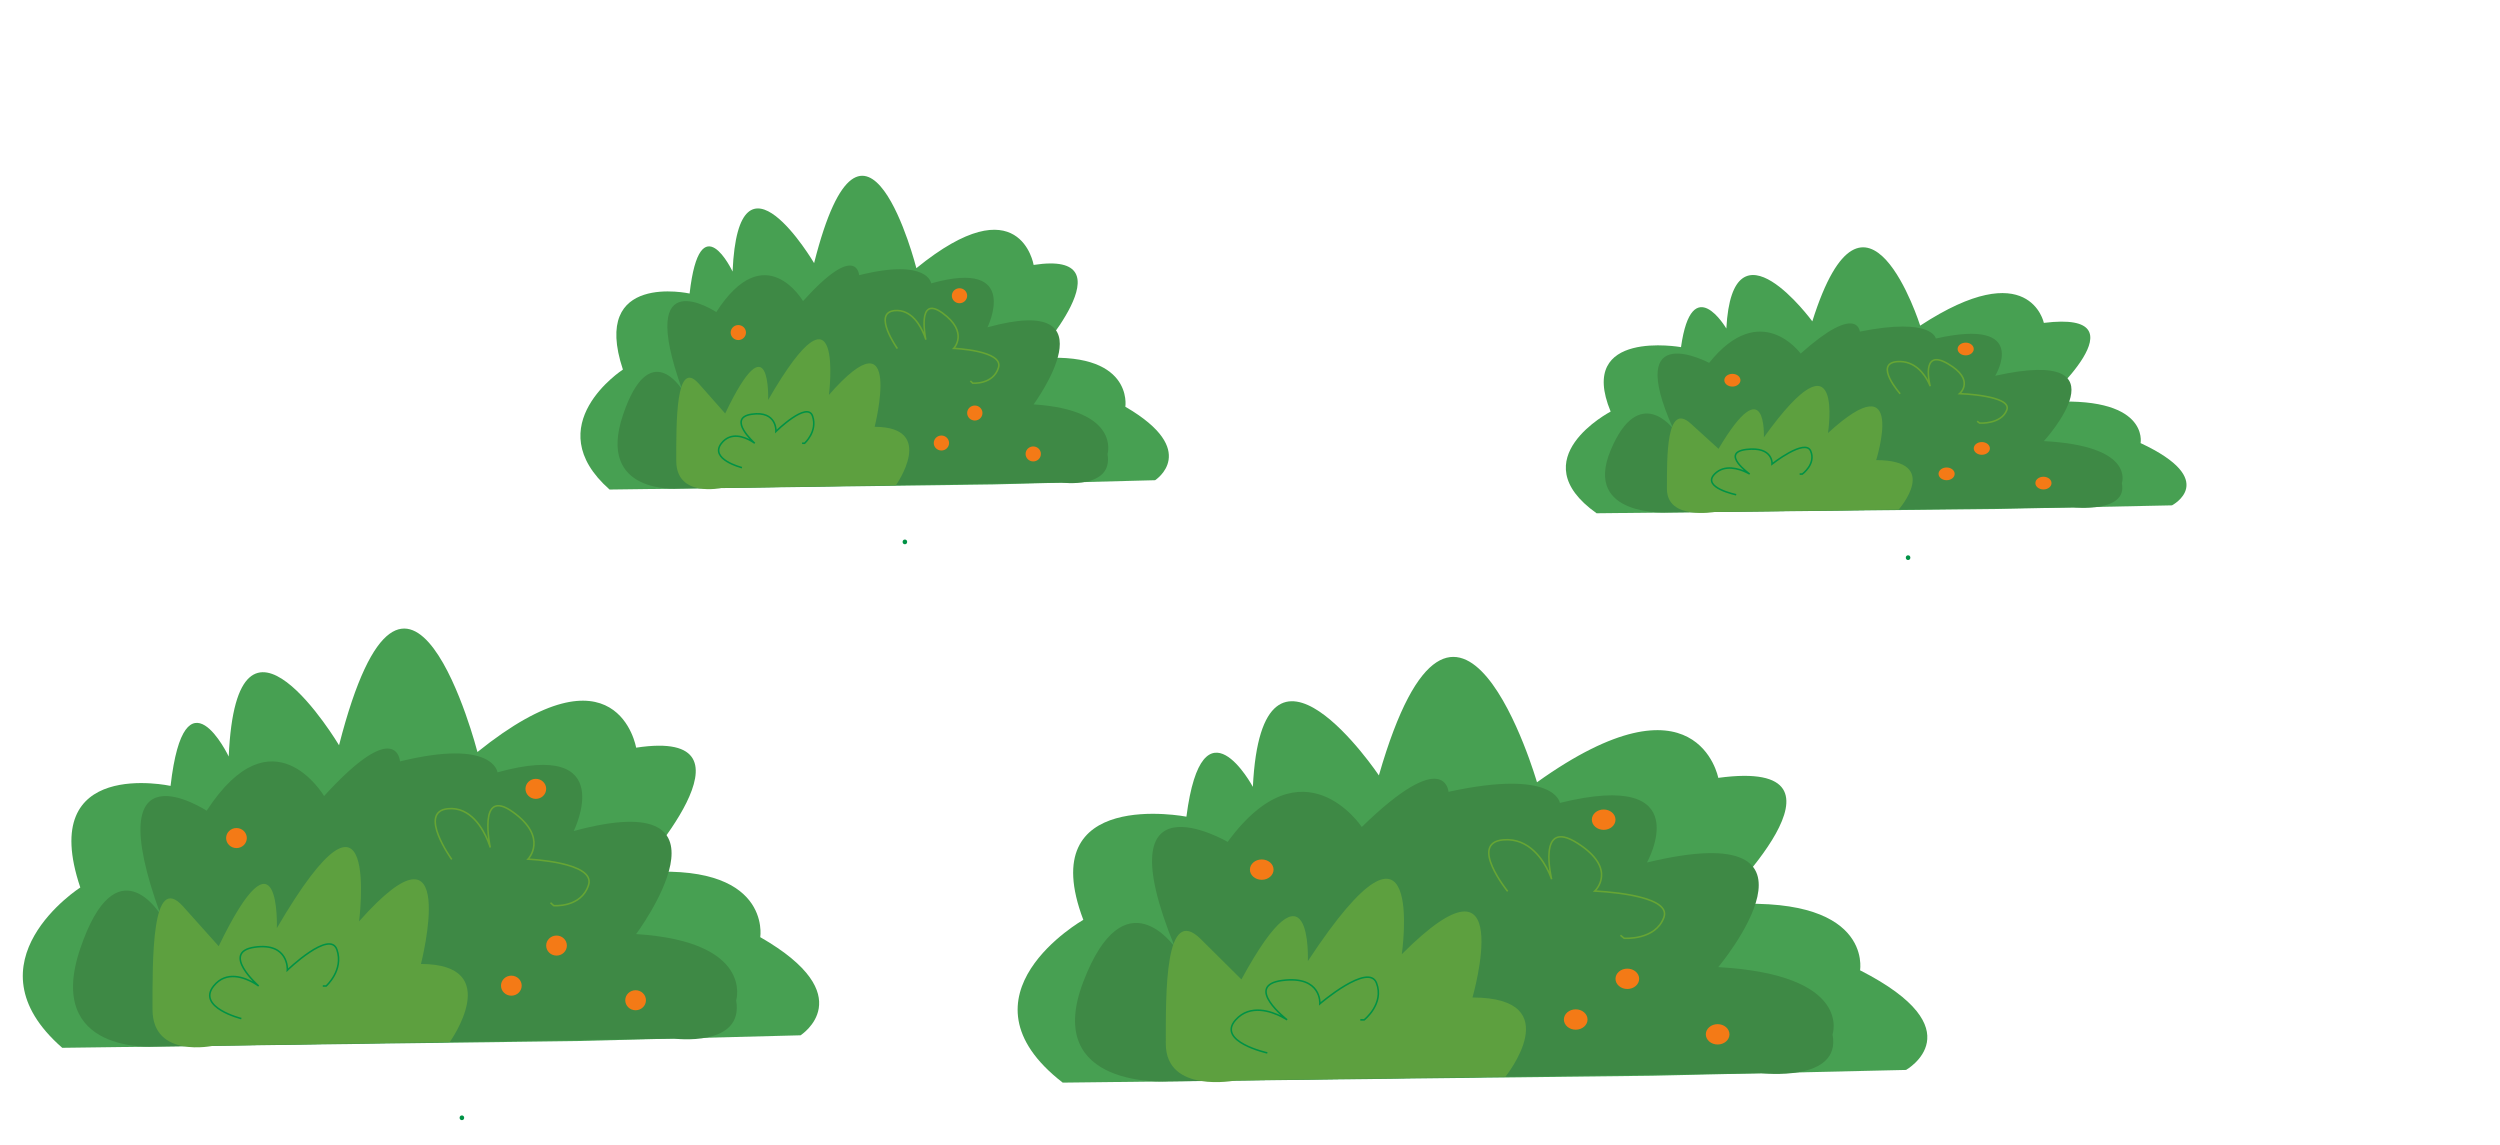 <?xml version="1.0" encoding="UTF-8"?>
<svg id="Layer_6" data-name="Layer 6" xmlns="http://www.w3.org/2000/svg" viewBox="0 0 1587 727">
  <defs>
    <style>
      .cls-1 {
        stroke: #009245;
      }

      .cls-1, .cls-2 {
        fill: none;
        stroke-miterlimit: 10;
      }

      .cls-3 {
        fill: #009245;
      }

      .cls-3, .cls-4, .cls-5, .cls-6, .cls-7 {
        stroke-width: 0px;
      }

      .cls-4 {
        fill: #47a052;
      }

      .cls-5 {
        fill: #3e8945;
      }

      .cls-6 {
        fill: #5da03f;
      }

      .cls-2 {
        stroke: #66a534;
      }

      .cls-7 {
        fill: #f47a16;
      }
    </style>
  </defs>
  <g>
    <g>
      <g>
        <path class="cls-4" d="m1268.55,323.09l-255.04,2.73c-48.63-34.55,8.93-64.55,8.93-64.55-21.83-52.73,44.66-40.91,44.66-40.91,6.95-49.1,28.78-11.82,28.78-11.82,3.97-73.65,54.58-4.55,54.58-4.55,33.74-107.29,68.47,2.73,68.47,2.73,69.47-45.46,78.51-1.75,78.51-1.75,66.37-8.25,0,50.5,0,50.5,67.36-5.11,61.41,25.81,61.41,25.81,50.61,23.64,19.93,39.52,19.93,39.52l-110.23,2.3Z"/>
        <path class="cls-5" d="m1059.12,325.33s-54.53,3.22-36.67-39.52c17.86-42.73,39.69-13.64,39.69-13.64-31.76-70.92,22.82-41.82,22.82-41.82,32.75-40.91,58.09-5.91,58.09-5.91,36.19-32.28,37.56-13.94,37.56-13.94,46.26-9.24,48.24,4.4,48.24,4.4,60.53-13.64,37.71,23.64,37.71,23.64,86.34-19.09,30.88,41.48,30.88,41.48,58.43,3.07,49.5,26.71,49.5,26.71,3.97,19.09-30.95,15.37-30.95,15.37l-256.88,3.23Z"/>
        <path class="cls-6" d="m1088.45,324.97s-30.28,5.4-30.28-14.6-.49-55.65,15.14-41.47c15.62,14.19,17.61,16.01,17.61,16.01,30.76-51.83,28.78-7.27,28.78-7.27,51.6-71.83,40.69-2.73,40.69-2.73,50.61-46.37,30.61,17.16,30.61,17.16,41.83.12,14.26,31.43,14.26,31.43l-116.81,1.47Z"/>
      </g>
      <path class="cls-3" d="m1211.25,355.5c1.93,0,1.93-3,0-3s-1.93,3,0,3h0Z"/>
      <path class="cls-1" d="m1142.42,300.93h1.69s8.82-6.37,5.31-14.62-24.52,8.25-24.52,8.25c0,0,.88-11.24-16.23-9.25-17.1,2,2.02,15.62,2.02,15.62,0,0-.9-.56-2.39-1.26-4.33-2.02-13.59-5.16-19.88,1.26-8.45,8.62,13.71,13.12,13.71,13.12"/>
      <path class="cls-2" d="m1255.08,267.4l1.59,1.18s13.63.93,17.25-8.32c3.62-9.25-29.95-10.39-29.95-10.39,0,0,10.25-8.65-7.49-18.99-17.74-10.34-11.2,14.29-11.2,14.29,0,0-.38-1.1-1.19-2.71-2.37-4.7-8.44-13.77-19.73-12.9-15.17,1.18,1.88,20.42,1.88,20.42"/>
    </g>
    <ellipse class="cls-7" cx="1258.06" cy="284.66" rx="5.12" ry="4.04"/>
    <ellipse class="cls-7" cx="1235.71" cy="300.8" rx="5.12" ry="4.04"/>
    <ellipse class="cls-7" cx="1099.72" cy="241.36" rx="5.12" ry="4.04"/>
    <ellipse class="cls-7" cx="1297.18" cy="306.67" rx="5.12" ry="4.04"/>
    <ellipse class="cls-7" cx="1247.82" cy="221.55" rx="5.12" ry="4.04"/>
  </g>
  <g>
    <g>
      <g>
        <path class="cls-4" d="m1048.4,682.88l-373.8,4.37c-71.27-55.31,13.09-103.34,13.09-103.34-32-84.42,65.45-65.49,65.45-65.49,10.18-78.59,42.18-18.92,42.18-18.92,5.82-117.89,80-7.28,80-7.28,49.45-171.74,100.36,4.37,100.36,4.37,101.81-72.77,115.08-2.8,115.08-2.8,97.28-13.21,0,80.84,0,80.84,98.73-8.18,90,41.31,90,41.31,74.18,37.84,29.2,63.26,29.2,63.26l-161.56,3.69Z"/>
        <path class="cls-5" d="m741.44,686.46s-79.93,5.15-53.75-63.26c26.18-68.41,58.18-21.83,58.18-21.83-46.54-113.52,33.45-66.95,33.45-66.95,48-65.49,85.14-9.46,85.14-9.46,53.04-51.67,55.06-22.32,55.06-22.32,67.8-14.79,70.7,7.04,70.7,7.04,88.72-21.83,55.27,37.84,55.27,37.84,126.54-30.56,45.26,66.4,45.26,66.4,85.64,4.91,72.55,42.75,72.55,42.75,5.82,30.56-45.36,24.61-45.36,24.61l-376.5,5.17Z"/>
        <path class="cls-6" d="m784.43,685.87s-44.38,8.65-44.38-23.37-.71-89.09,22.19-66.38c22.9,22.71,25.81,25.62,25.81,25.62,45.09-82.96,42.18-11.64,42.18-11.64,75.63-114.98,59.63-4.37,59.63-4.37,74.18-74.23,44.87,27.47,44.87,27.47,61.31.19,20.91,50.31,20.91,50.31l-171.21,2.35Z"/>
      </g>
      <path class="cls-1" d="m863.53,647.4h2.47s12.92-10.2,7.79-23.4c-5.13-13.2-35.93,13.2-35.93,13.2,0,0,1.28-18-23.78-14.81-25.07,3.19,2.97,25,2.97,25,0,0-1.32-.9-3.5-2.01-6.34-3.24-19.92-8.26-29.14,2.01-12.39,13.8,20.09,21,20.09,21"/>
      <path class="cls-2" d="m1028.66,593.72l2.32,1.89s19.97,1.49,25.28-13.32c5.31-14.8-43.9-16.63-43.9-16.63,0,0,15.03-13.85-10.98-30.4-26-16.56-16.41,22.87-16.41,22.87,0,0-.55-1.76-1.74-4.34-3.47-7.52-12.37-22.05-28.92-20.65-22.24,1.88,2.75,32.68,2.75,32.68"/>
    </g>
    <ellipse class="cls-7" cx="1033.03" cy="621.35" rx="7.51" ry="6.46"/>
    <ellipse class="cls-7" cx="1000.26" cy="647.19" rx="7.51" ry="6.46"/>
    <ellipse class="cls-7" cx="800.95" cy="552.04" rx="7.51" ry="6.46"/>
    <ellipse class="cls-7" cx="1090.36" cy="656.59" rx="7.51" ry="6.46"/>
    <ellipse class="cls-7" cx="1018.01" cy="520.33" rx="7.51" ry="6.46"/>
  </g>
  <g>
    <g>
      <g>
        <path class="cls-4" d="m366.74,660.85l-327.23,4.3c-62.39-54.47,11.46-101.77,11.46-101.77-28.01-83.14,57.3-64.5,57.3-64.5,8.91-77.4,36.92-18.63,36.92-18.63,5.09-116.1,70.03-7.17,70.03-7.17,43.29-169.14,87.86,4.3,87.86,4.3,89.13-71.67,100.74-2.76,100.74-2.76,85.16-13.01,0,79.61,0,79.61,86.43-8.05,78.79,40.68,78.79,40.68,64.94,37.27,25.57,62.3,25.57,62.3l-141.43,3.63Z"/>
        <path class="cls-5" d="m98.02,664.38s-69.97,5.07-47.05-62.3c22.92-67.37,50.93-21.5,50.93-21.5-40.74-111.8,29.29-65.94,29.29-65.94,42.02-64.5,74.53-9.32,74.53-9.32,46.43-50.88,48.2-21.98,48.2-21.98,59.35-14.57,61.9,6.93,61.9,6.93,77.67-21.5,48.38,37.27,48.38,37.27,110.77-30.1,39.62,65.4,39.62,65.4,74.97,4.84,63.51,42.11,63.51,42.11,5.09,30.1-39.71,24.24-39.71,24.24l-329.6,5.1Z"/>
        <path class="cls-6" d="m135.66,663.8s-38.85,8.52-38.85-23.02-.62-87.74,19.42-65.37c20.05,22.37,22.59,25.23,22.59,25.23,39.47-81.7,36.92-11.47,36.92-11.47,66.21-113.24,52.2-4.3,52.2-4.3,64.94-73.1,39.28,27.05,39.28,27.05,53.67.18,18.3,49.55,18.3,49.55l-149.88,2.32Z"/>
      </g>
      <path class="cls-3" d="m293.21,711.07c1.93,0,1.93-3,0-3s-1.93,3,0,3h0Z"/>
      <path class="cls-1" d="m204.9,625.9h2.16s11.31-10.05,6.82-23.04c-4.49-13-31.46,13-31.46,13,0,0,1.12-17.73-20.82-14.58-21.94,3.15,2.6,24.63,2.6,24.63,0,0-1.16-.89-3.07-1.98-5.55-3.19-17.44-8.13-25.51,1.98-10.85,13.59,17.59,20.68,17.59,20.68"/>
      <path class="cls-2" d="m349.46,573.04l2.03,1.86s17.48,1.47,22.13-13.11c4.65-14.58-38.43-16.38-38.43-16.38,0,0,13.15-13.64-9.61-29.94s-14.37,22.52-14.37,22.52c0,0-.48-1.73-1.53-4.27-3.04-7.41-10.83-21.72-25.32-20.34-19.47,1.85,2.41,32.18,2.41,32.18"/>
    </g>
    <ellipse class="cls-7" cx="353.28" cy="600.25" rx="6.57" ry="6.36"/>
    <ellipse class="cls-7" cx="324.6" cy="625.7" rx="6.57" ry="6.36"/>
    <ellipse class="cls-7" cx="150.11" cy="532" rx="6.57" ry="6.36"/>
    <ellipse class="cls-7" cx="403.48" cy="634.95" rx="6.57" ry="6.36"/>
    <ellipse class="cls-7" cx="340.14" cy="500.76" rx="6.57" ry="6.36"/>
  </g>
  <g>
    <g>
      <g>
        <path class="cls-4" d="m628.75,307.54l-241.8,3.22c-46.1-40.76,8.47-76.16,8.47-76.16-20.7-62.22,42.34-48.27,42.34-48.27,6.59-57.93,27.28-13.95,27.28-13.95,3.76-86.89,51.75-5.36,51.75-5.36,31.99-126.58,64.92,3.22,64.92,3.22,65.86-53.64,74.44-2.06,74.44-2.06,62.93-9.74,0,59.58,0,59.58,63.87-6.03,58.22,30.45,58.22,30.45,47.98,27.89,18.89,46.63,18.89,46.63l-104.51,2.72Z"/>
        <path class="cls-5" d="m430.19,310.18s-51.7,3.79-34.77-46.63c16.94-50.42,37.63-16.09,37.63-16.09-30.11-83.67,21.64-49.35,21.64-49.35,31.05-48.27,55.07-6.97,55.07-6.97,34.31-38.08,35.61-16.45,35.61-16.45,43.86-10.9,45.74,5.19,45.74,5.19,57.39-16.09,35.75,27.89,35.75,27.89,81.85-22.53,29.28,48.94,29.28,48.94,55.4,3.62,46.93,31.51,46.93,31.51,3.76,22.53-29.34,18.14-29.34,18.14l-243.55,3.81Z"/>
        <path class="cls-6" d="m458,309.74s-28.71,6.37-28.71-17.23-.46-65.66,14.35-48.92c14.81,16.74,16.7,18.89,16.7,18.89,29.17-61.15,27.28-8.58,27.28-8.58,48.92-84.75,38.58-3.22,38.58-3.22,47.98-54.71,29.03,20.25,29.03,20.25,39.66.14,13.52,37.08,13.52,37.08l-110.75,1.73Z"/>
      </g>
      <path class="cls-3" d="m574.42,345.5c1.93,0,1.93-3,0-3s-1.93,3,0,3h0Z"/>
      <path class="cls-1" d="m509.17,281.38h1.6s8.36-7.52,5.04-17.25c-3.32-9.73-23.24,9.73-23.24,9.73,0,0,.83-13.27-15.38-10.91-16.21,2.35,1.92,18.43,1.92,18.43,0,0-.86-.66-2.27-1.48-4.1-2.39-12.88-6.09-18.85,1.48-8.01,10.17,13,15.48,13,15.48"/>
      <path class="cls-2" d="m615.98,241.82l1.5,1.4s12.92,1.1,16.35-9.81c3.44-10.91-28.39-12.26-28.39-12.26,0,0,9.72-10.21-7.1-22.41-16.82-12.2-10.62,16.86-10.62,16.86,0,0-.36-1.29-1.13-3.2-2.25-5.54-8-16.25-18.71-15.22-14.38,1.39,1.78,24.09,1.78,24.09"/>
    </g>
    <ellipse class="cls-7" cx="618.81" cy="262.19" rx="4.86" ry="4.76"/>
    <ellipse class="cls-7" cx="597.61" cy="281.23" rx="4.86" ry="4.76"/>
    <ellipse class="cls-7" cx="468.68" cy="211.11" rx="4.86" ry="4.76"/>
    <ellipse class="cls-7" cx="655.9" cy="288.16" rx="4.86" ry="4.76"/>
    <ellipse class="cls-7" cx="609.09" cy="187.73" rx="4.86" ry="4.76"/>
  </g>
</svg>